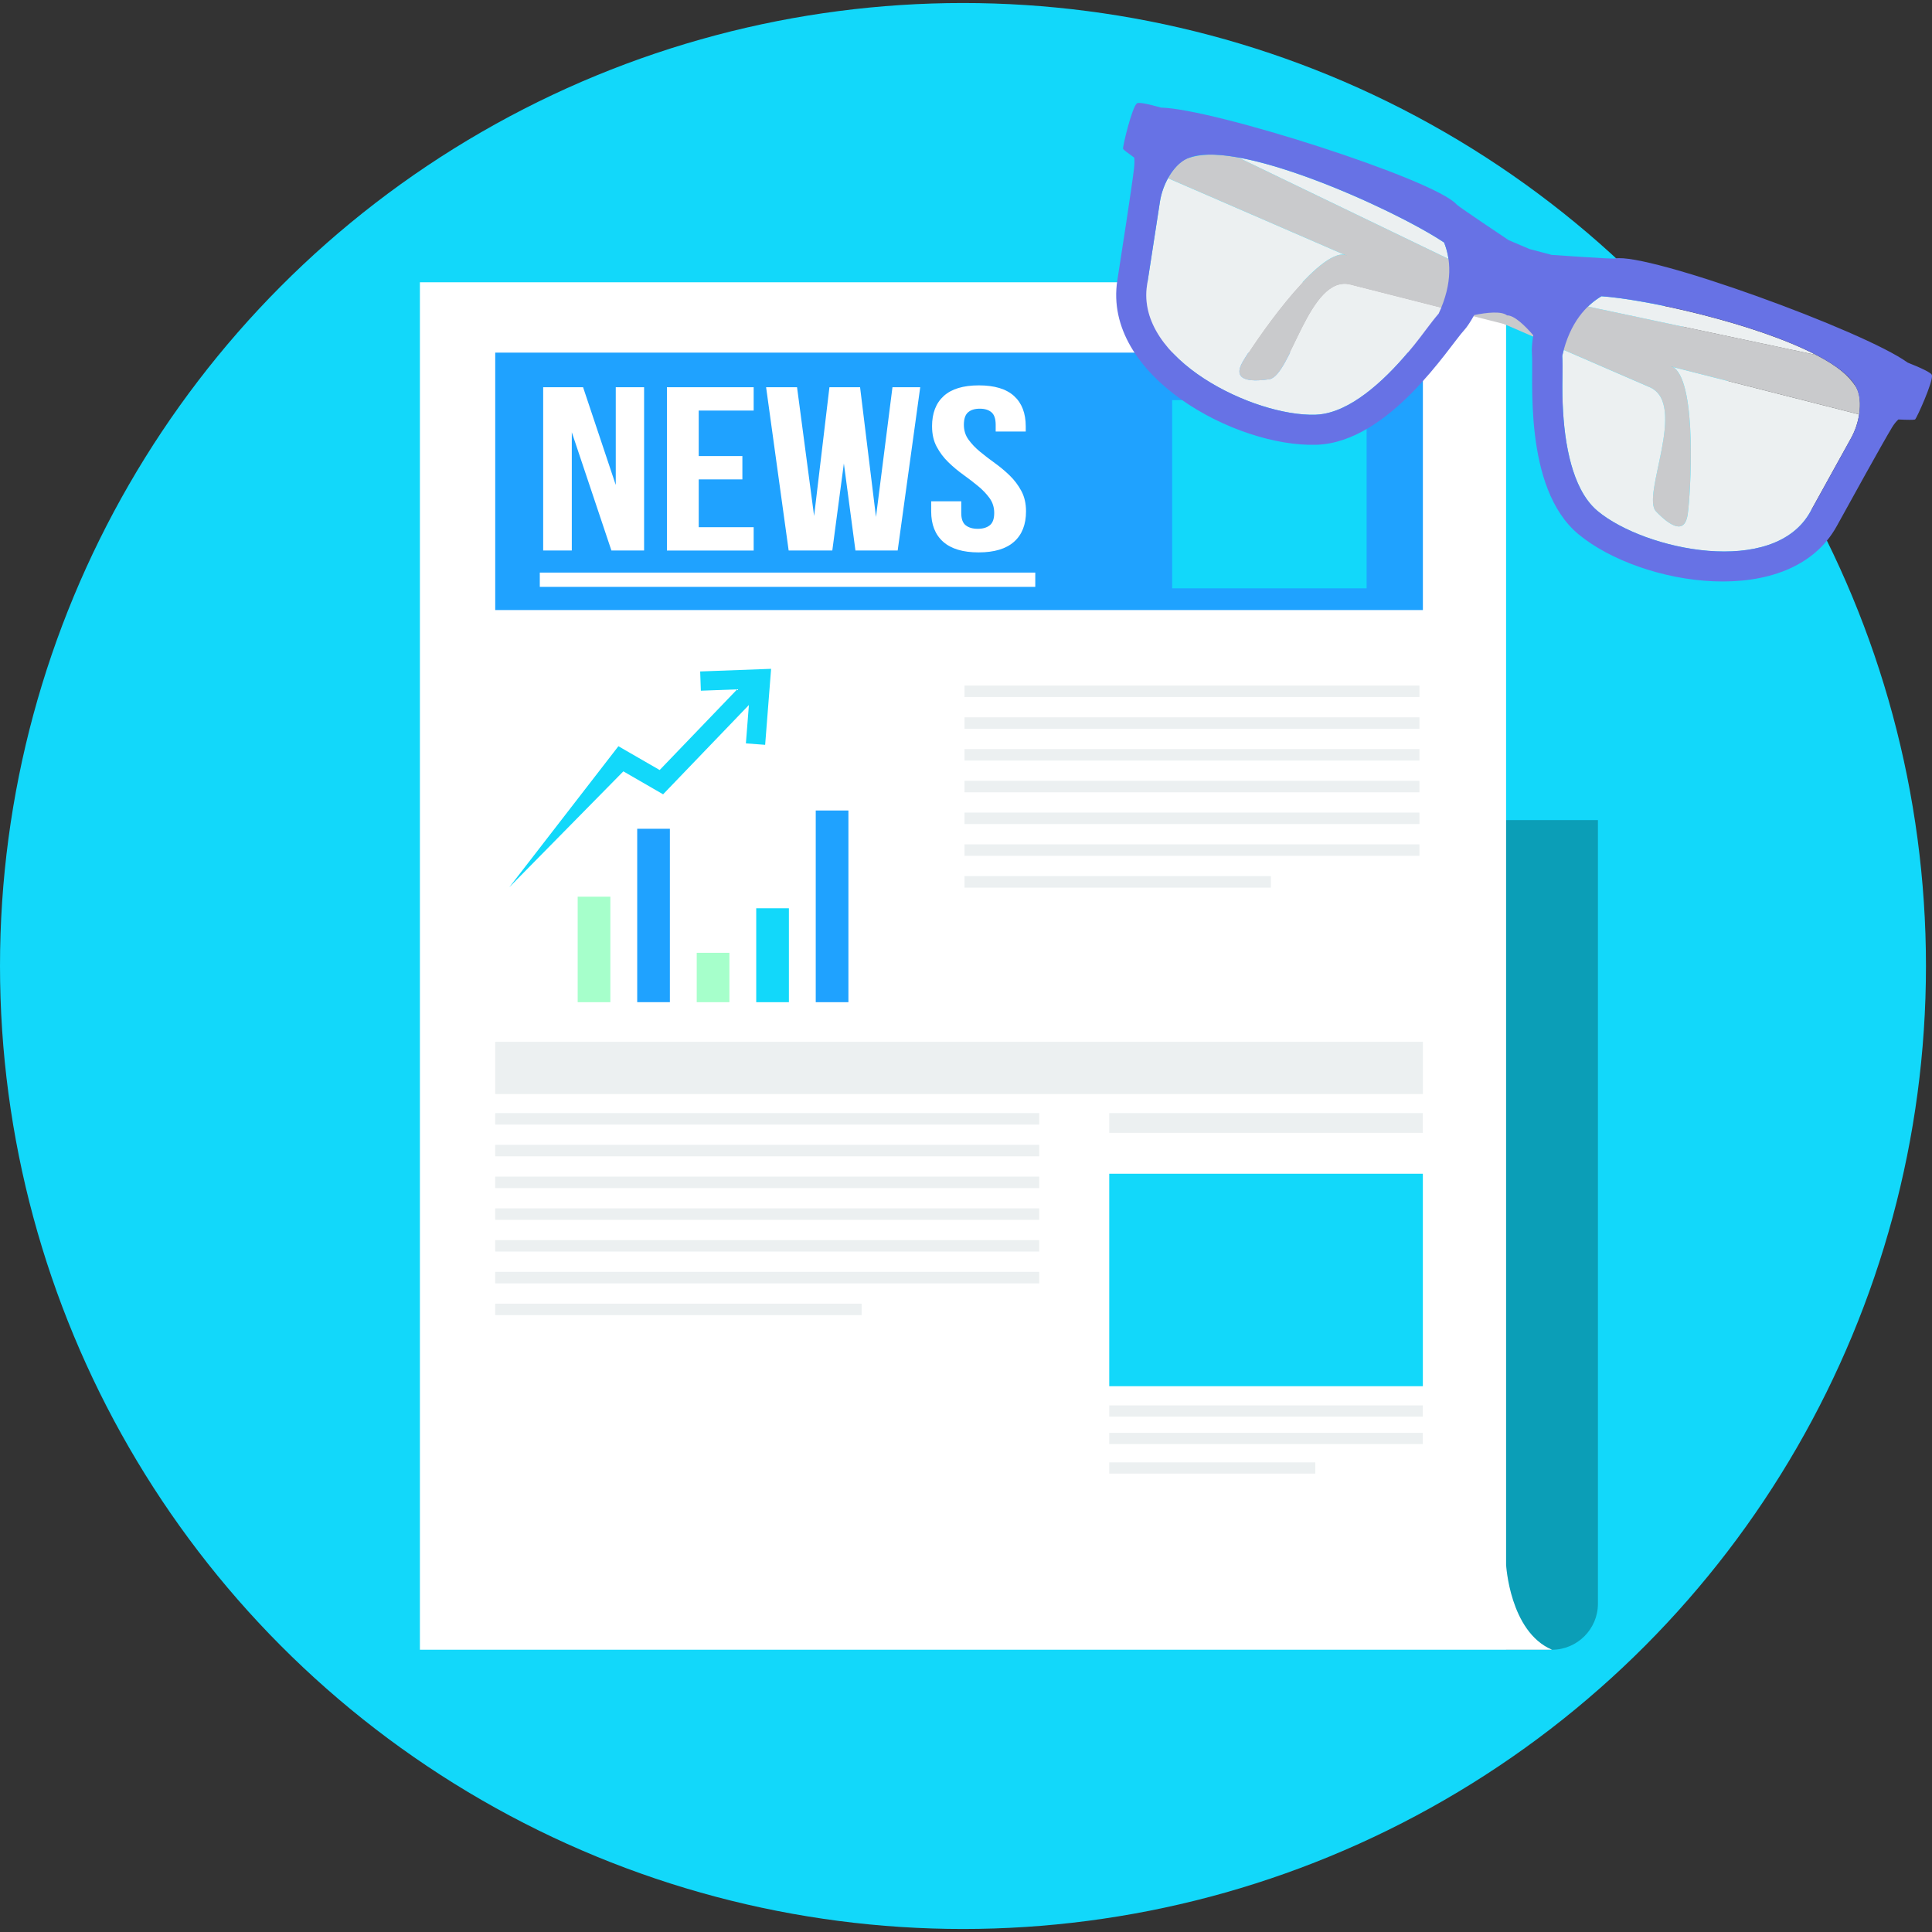 <?xml version="1.0"?>
<svg xmlns="http://www.w3.org/2000/svg" xmlns:xlink="http://www.w3.org/1999/xlink" version="1.1" id="Layer_1" x="0px" y="0px" viewBox="0 0 512 512" style="enable-background:new 0 0 512 512;" xml:space="preserve" width="512px" height="512px" class=""><rect x="0" y="0" width="512" height="512" fill="#333333" stroke="none"/><g><circle style="fill:#12D8FA" cx="255.2" cy="256" r="255.2" data-original="#FAD24D" class="" data-old_color="#12d8fa"/><path style="fill:#0B9EB7" d="M423.466,217.331h-24.345v219.862h12.172c6.696,0,12.172-5.476,12.172-12.172V217.326  L423.466,217.331L423.466,217.331z" data-original="#EDB937" class="" data-old_color="#12D8FA"/><path style="fill:#FFFFFF;" d="M111.278,74.806h287.848V414.6c0,0,0.935,17.827,12.172,22.593h-12.172h-4.105H111.278V74.806z" data-original="#FFFFFF" class=""/><rect x="131.24" y="93.45" style="fill:#1FA2FF" width="245.84" height="68.22" data-original="#21D0C3" class="" data-old_color="#1fa2ff"/><rect x="310.63" y="106.04" style="fill:#12D8FA" width="51.54" height="49.873" data-original="#FAD24D" class="" data-old_color="#12d8fa"/><g>
	<path style="fill:#ECF0F1;" d="M131.238,345.482h97.1v3.041h-97.101L131.238,345.482L131.238,345.482z M131.238,294.98h144.168   v3.041H131.238V294.98z M131.238,303.396h144.168v3.041H131.238V303.396z M131.238,311.813h144.168v3.041H131.238V311.813z    M131.238,320.229h144.168v3.041H131.238V320.229z M131.238,328.645h144.168v3.041H131.238V328.645z M131.238,337.062h144.168   v3.041H131.238V337.062z" data-original="#ECF0F1" class=""/>
	<rect x="293.96" y="294.98" style="fill:#ECF0F1;" width="83.11" height="5.237" data-original="#ECF0F1" class=""/>
</g><rect x="293.96" y="311.05" style="fill:#12D8FA" width="83.11" height="56.31" data-original="#FAD24D" class="" data-old_color="#12d8fa"/><g>
	<rect x="293.96" y="372.45" style="fill:#ECF0F1;" width="83.11" height="2.972" data-original="#ECF0F1" class=""/>
	<rect x="293.96" y="379.72" style="fill:#ECF0F1;" width="83.11" height="2.972" data-original="#ECF0F1" class=""/>
</g><path style="fill:#1FA2FF" d="M168.866,219.633h8.659v45.952h-8.659V219.633z" data-original="#21D0C3" class="" data-old_color="#1fa2ff"/><path style="fill:#A6FFCB" d="M184.639,252.505h8.659v13.085h-8.659V252.505z" data-original="#FF5B62" class="" data-old_color="#a6ffcb"/><path style="fill:#12D8FA" d="M200.406,240.699h8.659v24.891h-8.659V240.699z" data-original="#FAD24D" class="" data-old_color="#12d8fa"/><path style="fill:#1FA2FF" d="M216.18,214.79h8.659v50.8h-8.659V214.79z" data-original="#21D0C3" class="" data-old_color="#1fa2ff"/><path style="fill:#A6FFCB" d="M153.092,237.635h8.659v27.955h-8.659V237.635z" data-original="#FF5B62" class="" data-old_color="#a6ffcb"/><rect x="131.24" y="276.09" style="fill:#ECF0F1;" width="245.84" height="13.842" data-original="#ECF0F1" class=""/><g>
	<path style="fill:#C9CACC;" d="M328.159,41.737L443.67,97.45c6.109,4.655,4.339,33.422,3.596,38.774   c-0.743,5.357-4.385,3.481-8.402-0.697c-4.014-4.174,8.54-28.487-1.701-32.931l-127.63-55.365c1.248-2.279,3.165-4.618,5.394-5.343   c3.202-1.046,6.824-1.311,13.232-0.156V41.737C328.159,41.737,328.159,41.737,328.159,41.737z" data-original="#C9CACC" class=""/>
	<path style="fill:#C9CACC;" d="M481.334,94.074l-125.45-26.625c-7.682-0.055-23.881,23.781-26.574,28.468   c-2.687,4.692,1.339,5.435,7.072,4.591c5.729-0.844,10.678-27.758,21.497-25.001l134.82,34.316   c0.408-2.569,0.325-5.587-0.991-7.527c-1.894-2.789-4.596-5.214-10.37-8.219L481.334,94.074z" data-original="#C9CACC" class=""/>
</g><path style="fill:#ECF0F1;" d="M490.539,116.139c-1.271,2.279-2.527,4.568-3.779,6.82c-2.334,4.202-4.66,8.407-6.977,12.618  c-9.622,17.507-43.81,10.269-56.359-0.11c-0.546-0.45-1.055-0.945-1.536-1.468c-3.105-3.394-4.88-8.2-5.94-12.608  c-1.284-5.339-1.752-10.966-1.889-16.447c-0.088-3.417,0.137-7.223-0.041-10.645c0.119-0.536,0.253-1.06,0.39-1.569l22.758,9.87  c10.242,4.444-2.311,28.753,1.701,32.931c4.014,4.174,7.659,6.049,8.402,0.697c0.743-5.357,2.513-34.119-3.596-38.774l-0.454-0.22  l49.474,12.59C492.374,111.919,491.663,114.117,490.539,116.139z M420.834,81.236c1.188-1.146,2.408-2.032,3.573-2.72  c11.81,0.807,40.784,7.16,56.923,15.558L420.834,81.236z M307.377,53.556c-0.39,2.582-0.798,5.16-1.188,7.706  c-0.724,4.752-1.454,9.499-2.202,14.246c-3.1,19.731,28.368,34.935,44.64,34.399c0.711-0.023,1.413-0.1,2.114-0.22  c4.532-0.789,8.884-3.499,12.416-6.339c4.284-3.436,8.095-7.599,11.562-11.852c2.156-2.647,4.307-5.798,6.545-8.393  c0.234-0.499,0.45-0.995,0.652-1.481l-24.038-6.119c-10.82-2.757-15.769,24.157-21.497,25.001c-5.729,0.844-9.76,0.1-7.068-4.591  c2.687-4.687,18.892-28.524,26.574-28.468l0.491,0.105L309.54,47.231c-1.028,1.853-1.812,4.027-2.16,6.316L307.377,53.556z   M383.866,68.604c-0.239-1.633-0.661-3.082-1.16-4.334c-9.833-6.586-36.637-19.296-54.543-22.528l55.703,26.867V68.604z" data-original="#ECF0F1" class=""/><path style="fill:#6772E5" d="M511.976,99.457c0.078-0.624-3.206-2.087-6.43-3.367c-11.52-8.393-68.792-29.211-77.566-27.588  c-0.976,0.184-16.736-0.977-16.745-0.949l-5.843-1.541l-5.564-2.357c0.009-0.023-13.164-8.75-13.829-9.494  c-5.963-6.673-64.344-25.349-78.36-25.648h-0.001v-0.012c-3.082-0.867-6.091-1.564-6.385-1.06  c-1.279,1.028-3.789,11.476-3.633,12.008c0.188,0.289,1.253,1.109,2.968,2.325c0.074,0.757,0.069,1.688-0.055,2.803  c-0.491,4.422-3.413,23.249-4.422,29.679c-3.986,25.331,31.399,44.315,52.781,43.613c19.301-0.633,35.216-26.148,39.114-30.354  c0.766-0.826,1.692-2.257,2.683-4.023c3.288-0.67,7.191-1.109,8.696,0.088c1.926-0.028,4.738,2.71,6.935,5.251  c-0.299,2.005-0.445,3.702-0.344,4.825c0.508,5.711-2.518,35.629,12.36,47.943c16.479,13.646,56.084,20.282,68.435-2.192  c3.138-5.706,12.347-22.382,14.663-26.18c0.555-0.908,1.119-1.578,1.661-2.06c2.462,0.115,4.054,0.128,4.408,0.005  C507.95,110.854,512.361,101.053,511.976,99.457z M381.26,83.103c-2.234,2.596-4.385,5.747-6.545,8.393  c-3.463,4.252-7.279,8.416-11.558,11.852c-3.536,2.84-7.884,5.55-12.416,6.339c-0.701,0.119-1.403,0.197-2.114,0.22  c-16.272,0.532-47.74-14.672-44.64-34.403c0.748-4.747,1.477-9.494,2.202-14.246c0.39-2.546,0.803-5.124,1.188-7.706v-0.001h-0.006  c0.77-5.022,3.61-9.508,6.627-11.214c11.871-6.724,55.525,13.099,68.701,21.928C384.374,68.453,385.149,74.778,381.26,83.103z   M490.539,116.135c-1.276,2.279-2.527,4.573-3.779,6.824c-2.334,4.197-4.66,8.402-6.977,12.613  c-9.622,17.507-43.815,10.274-56.359-0.11c-0.546-0.45-1.06-0.945-1.536-1.468c-3.105-3.399-4.88-8.205-5.944-12.613  c-1.284-5.339-1.752-10.966-1.889-16.447c-0.088-3.417,0.137-7.223-0.041-10.645c2.018-8.962,6.504-13.489,10.388-15.782  c15.828,1.082,62.482,12.117,67.756,24.698c1.339,3.197,0.844,8.485-1.624,12.924L490.539,116.135z" data-original="#0F7986" class="active-path" data-old_color="#6772e5"/><path style="fill:#12D8FA" d="M185.551,177.942l15.934-0.592l2.866-0.105l-0.225,2.849l-1.353,17.291l-5.105-0.381l0.798-10.173  l-21.354,22.226l-1.385,1.445l-1.738-1.005l-8.797-5.082l-30.225,30.716l27.547-35.61l1.367-1.77l1.935,1.119l8.998,5.192  l20.538-21.377l-9.622,0.358l-0.179-5.105V177.942L185.551,177.942z" data-original="#FAD24D" class="" data-old_color="#12d8fa"/><path style="fill:#FFFFFF;" d="M151.533,114.552v31.34h-7.586v-43.269h10.576l8.659,25.9v-25.9h7.508v43.269h-8.659L151.533,114.552  z M143.053,151.744H274.36v3.784H143.053V151.744z M247.001,113.007c0-3.504,1.032-6.191,3.105-8.068  c2.068-1.875,5.174-2.812,9.311-2.812s7.242,0.935,9.311,2.812c2.068,1.875,3.105,4.564,3.105,8.068v1.358h-7.966v-1.793  c0-1.569-0.371-2.669-1.11-3.307c-0.743-0.638-1.775-0.958-3.1-0.958c-1.33,0-2.362,0.316-3.105,0.958  c-0.743,0.638-1.114,1.743-1.114,3.307c0,1.481,0.408,2.793,1.225,3.926s1.84,2.206,3.063,3.215  c1.225,1.009,2.541,2.018,3.944,3.027c1.404,1.009,2.72,2.11,3.949,3.307c1.225,1.197,2.248,2.555,3.063,4.082  c0.817,1.527,1.225,3.316,1.225,5.38c0,3.504-1.06,6.191-3.179,8.068c-2.119,1.875-5.247,2.812-9.388,2.812  c-4.137,0-7.265-0.935-9.384-2.812c-2.119-1.876-3.183-4.564-3.183-8.068v-2.66h7.971v3.091c0,1.564,0.394,2.656,1.188,3.274  c0.794,0.619,1.853,0.926,3.179,0.926c1.33,0,2.39-0.307,3.179-0.926c0.794-0.619,1.188-1.71,1.188-3.274  c0-1.486-0.408-2.793-1.225-3.926c-0.821-1.133-1.84-2.202-3.068-3.211c-1.225-1.009-2.541-2.018-3.944-3.027  c-1.404-1.009-2.72-2.114-3.944-3.307c-1.225-1.197-2.248-2.555-3.063-4.082c-0.817-1.522-1.225-3.316-1.225-5.376L247.001,113.007z   M223.633,122.835l-3.063,23.057h-11.567l-5.977-43.269h8.2l4.522,34.123l4.059-34.123h8.123l4.215,34.371l4.367-34.371h7.357  l-5.977,43.269h-11.191l-3.063-23.057H223.633z M185.171,120.854h11.567v6.183h-11.567v12.673h14.558v6.183h-22.988v-43.269h22.987  v6.183H185.17v12.054v-0.005h0.001V120.854z" data-original="#FFFFFF" class=""/><g>
	<path style="fill:#ECF0F1;" d="M255.601,232.182H336.8v3.041h-81.199L255.601,232.182L255.601,232.182z M255.601,181.68h120.566   v3.041H255.601V181.68z M255.601,190.096h120.566v3.041H255.601V190.096z M255.601,198.512h120.566v3.041H255.601V198.512z    M255.601,206.929h120.566v3.041H255.601V206.929z M255.601,215.345h120.566v3.041H255.601V215.345z M255.601,223.761h120.566   v3.041H255.601V223.761z" data-original="#ECF0F1" class=""/>
	<rect x="293.96" y="387.55" style="fill:#ECF0F1;" width="54.602" height="2.972" data-original="#ECF0F1" class=""/>
</g></g> </svg>
